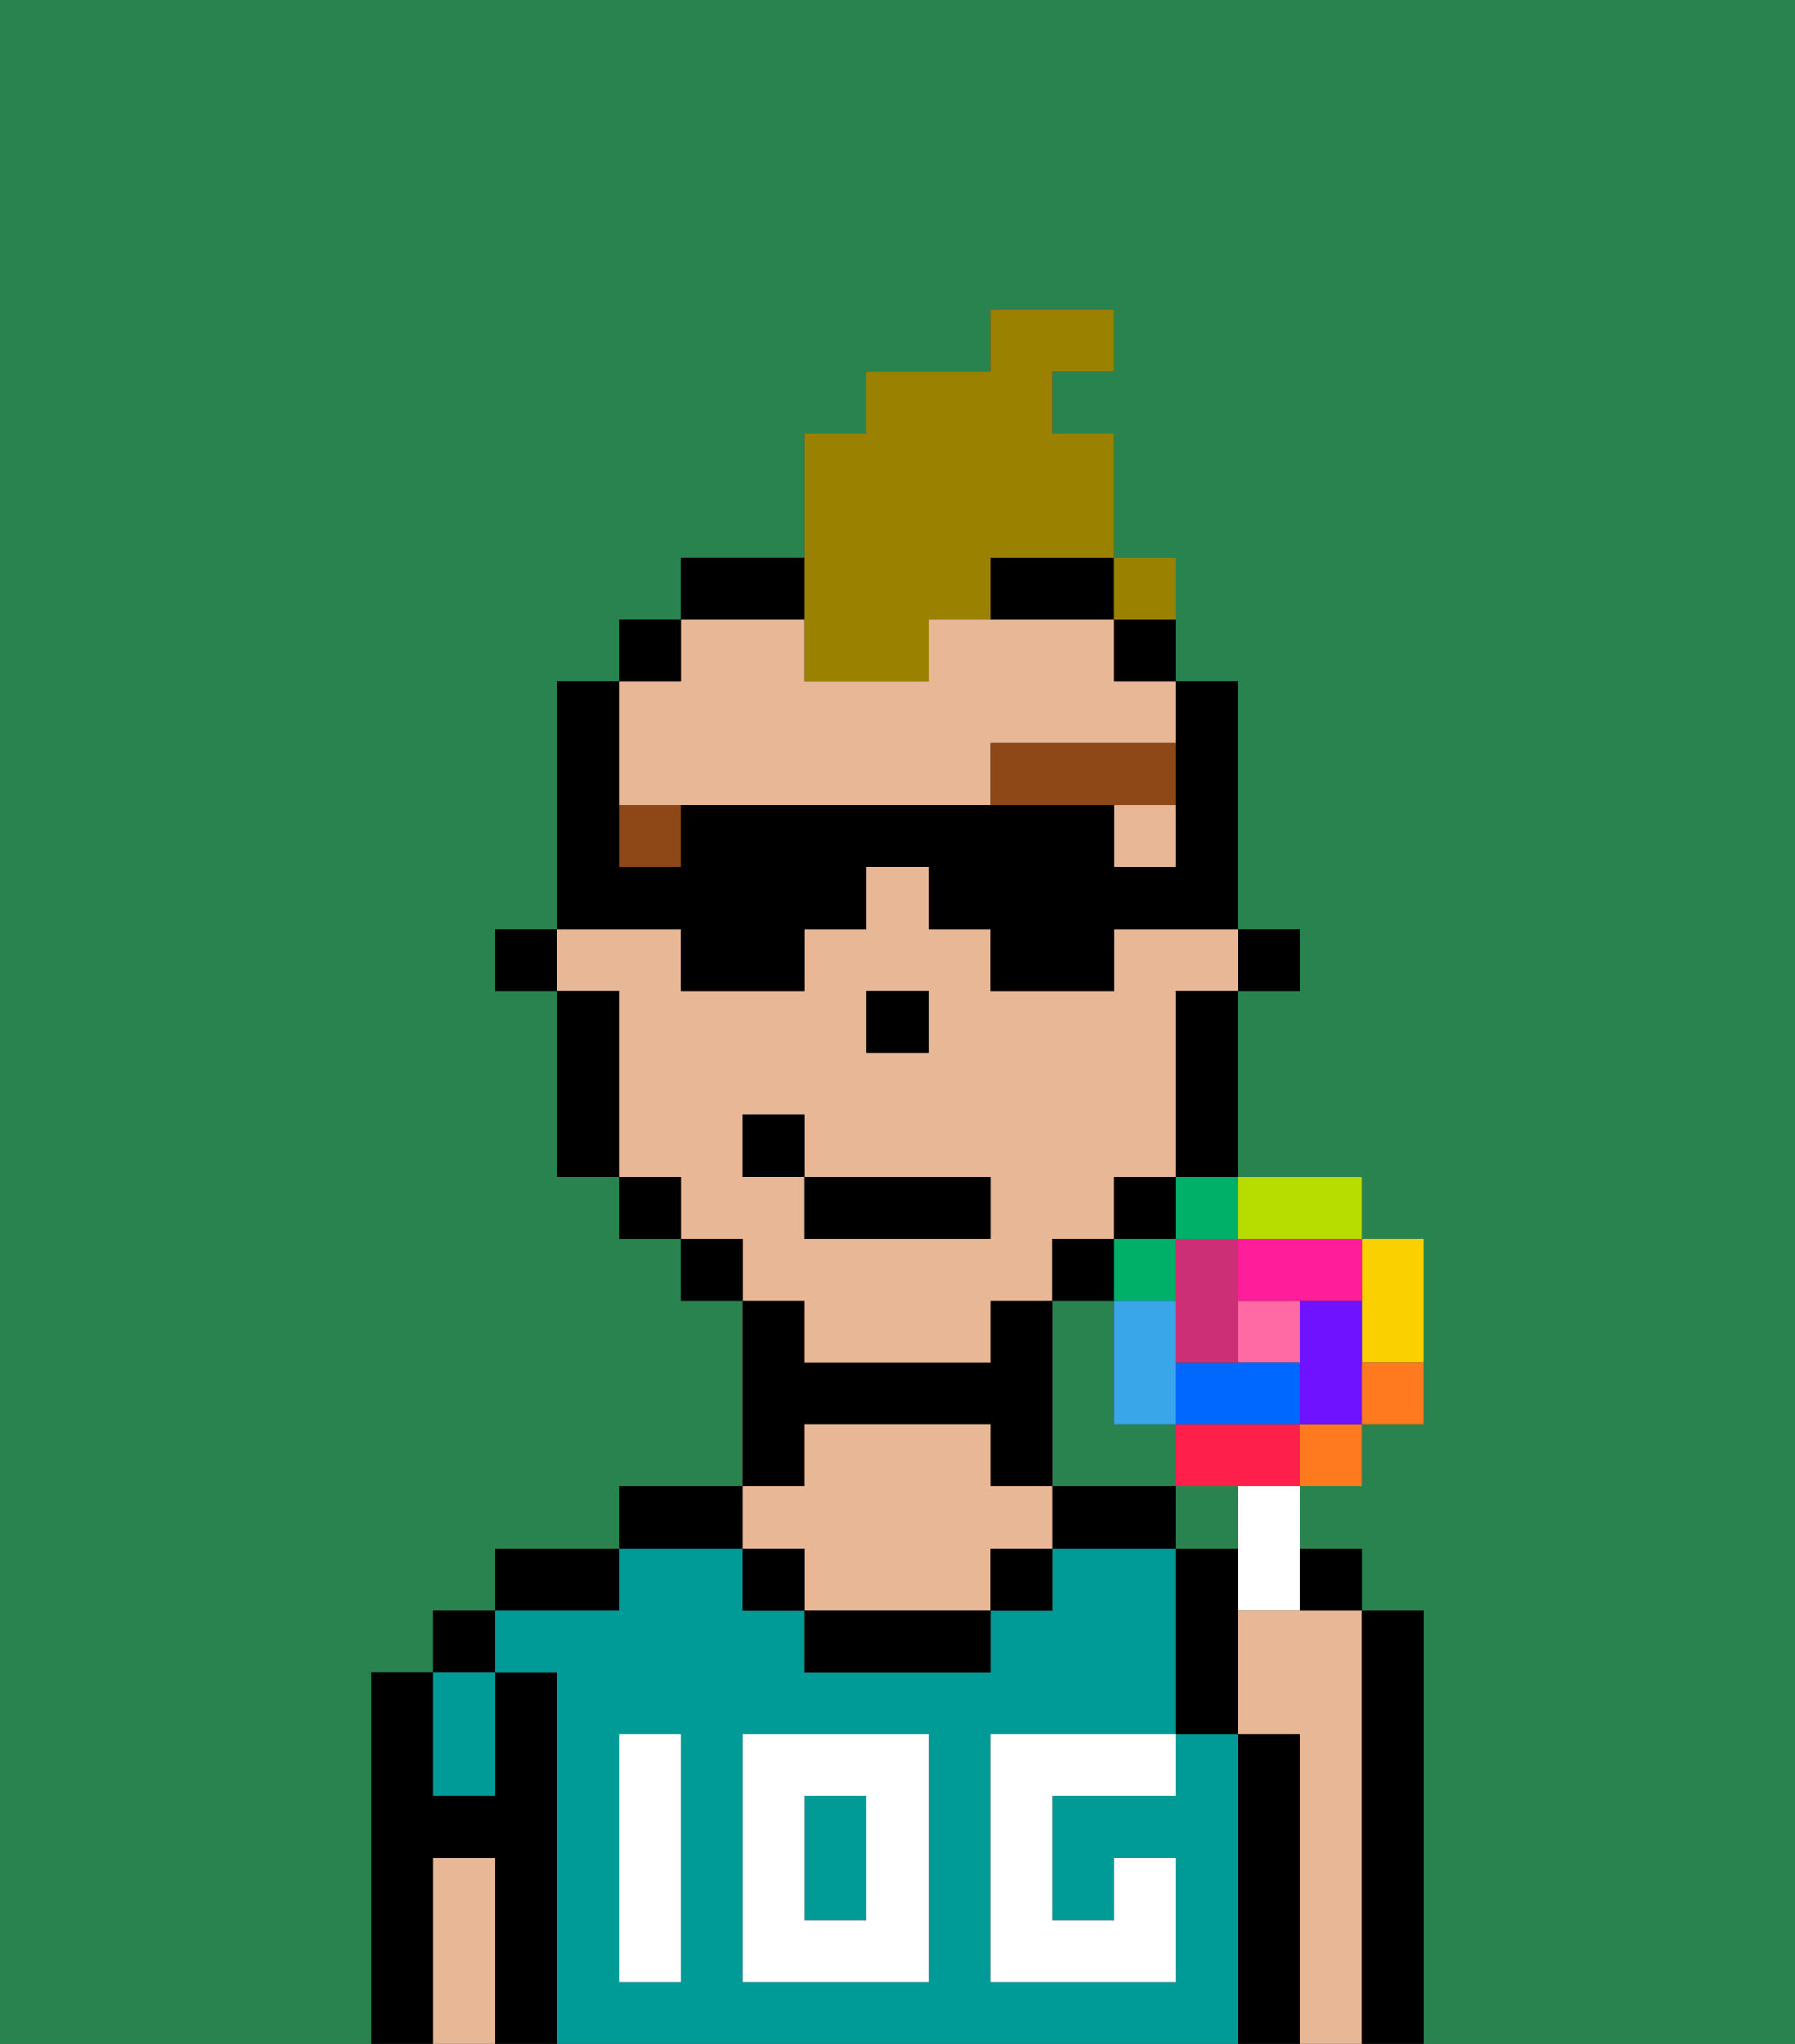 <svg xmlns="http://www.w3.org/2000/svg" viewBox="0 0 29 33"><rect x="0" y="0" width="29" height="33" fill="#333333" stroke="none"/><defs><style>polygon,rect,path{shape-rendering:crispedges;}.da88-1{fill:#29834f;}.da88-2{fill:#000000;}.da88-3{fill:#009b97;}.da88-4{fill:#e8b795;}.da88-5{fill:#ffffff;}.da88-6{fill:#8e4717;}.da88-7{fill:#9b8100;}.da88-8{fill:#ffffff;}.da88-9{fill:#ff6aa5;}.da88-10{fill:#ff1f4a;}.da88-11{fill:#ff791f;}.da88-12{fill:#fad000;}.da88-13{fill:#b6dc00;}.da88-14{fill:#00af68;}.da88-15{fill:#38a6e8;}.da88-16{fill:#0068ff;}.da88-17{fill:#6e12ff;}.da88-18{fill:#ff1d99;}.da88-19{fill:#cc2f76;}</style></defs><rect class="da88-1" x="19" y="16" width="1"/><rect class="da88-1" x="18" y="19" width="1"/><polygon class="da88-1" points="14 16 15 16 15 16 14 16 14 17 14 17 14 16"/><rect class="da88-1" x="16" y="21" width="1"/><path class="da88-1" d="M13,22Z"/><rect class="da88-1" x="10" y="19" width="1"/><rect class="da88-1" x="9" y="16" width="1"/><path class="da88-1" d="M0,33H29V0H0Zm6-1V27H7V26H8V25h2V24h2V21H11V20H10V19H9V16H8V15H9V11h1V10h1V9h2V7h1V6h2V5h2V6H17V7h1V9h1v2h1v4h1v1H20v3h2v1h1v3H22v1H21v1h1v1h1v7H6Z"/><path class="da88-1" d="M19,24V23H18V21H17v3h2Z"/><rect class="da88-1" x="17" y="20" width="1"/><rect class="da88-1" x="12" y="21" width="1"/><rect class="da88-1" x="11" y="20" width="1"/><rect class="da88-1" x="19" y="24" width="1" height="1"/><path class="da88-2" d="M7,32V30H8v3H9V27H8v2H7V27H6v6H7Z"/><rect class="da88-2" x="7" y="26" width="1" height="1"/><path class="da88-2" d="M10,25H8v1h2Z"/><path class="da88-2" d="M12,24H10v1h2Z"/><path class="da88-2" d="M13,23h3v1h1V21H16v1H13V21H12v3h1Z"/><path class="da88-2" d="M18,24H17v1h2V24Z"/><path class="da88-2" d="M21,28H20v5h1V28Z"/><rect class="da88-3" x="13" y="29" width="1" height="2"/><path class="da88-3" d="M9,27v6H20V28H19v1H17v2h1V30h1v2H16V28h3V25H17v1H16v1H13V26H12V25H10v1H8v1Zm3,1h3v4H12Zm-2,3V28h1v4H10Z"/><path class="da88-3" d="M8,29V27H7v2Z"/><path class="da88-4" d="M13,25v1h3V25h1V24H16V23H13v1H12v1Z"/><path class="da88-2" d="M13,26v1h3V26H13Z"/><path class="da88-4" d="M8,30H7v3H8V30Z"/><rect class="da88-2" x="16" y="25" width="1" height="1"/><rect class="da88-2" x="12" y="25" width="1" height="1"/><path class="da88-5" d="M15,28H12v4h3Zm-1,3H13V29h1Z"/><path class="da88-5" d="M11,31V28H10v4h1Z"/><path class="da88-5" d="M16,28v4h3V30H18v1H17V29h2V28H16Z"/><polygon class="da88-2" points="20 16 20 16 21 16 21 15 20 15 20 16 20 16"/><path class="da88-4" d="M11,13h5V12h3v1H18v1h1V11H18V10H15v1H13V10H11v1H10v2Z"/><path class="da88-4" d="M9,16h1v3h1v1h1v1h1v1h3V21h1V20h1V19h1V16h1V15H18v1H16V15H15V14H14v1H13v1H11V15H9Zm5,0h1v1H14Zm-2,2h1v1h3v1H13V19H12Z"/><path class="da88-2" d="M19,16v3h1V16Z"/><path class="da88-2" d="M18,10v1h1V10Z"/><polygon class="da88-2" points="19 20 19 19 18 19 18 19 18 20 18 20 19 20"/><polygon class="da88-2" points="18 20 17 20 17 20 17 21 17 21 18 21 18 20"/><path class="da88-2" d="M16,10h2V9H16Z"/><path class="da88-2" d="M13,10V9H11v1h2Z"/><polygon class="da88-2" points="12 20 12 20 11 20 11 21 12 21 12 21 12 20"/><polygon class="da88-2" points="11 10 10 10 10 11 11 11 11 10"/><polygon class="da88-2" points="11 19 11 19 10 19 10 20 11 20 11 20 11 19"/><path class="da88-2" d="M10,18V16H9v3h1Z"/><polygon class="da88-2" points="9 15 9 15 8 15 8 16 9 16 9 16 9 15"/><polygon class="da88-2" points="14 17 14 17 15 17 15 16 15 16 14 16 14 17"/><path class="da88-6" d="M19,12H16v1h3Z"/><path class="da88-6" d="M10,14h1V13H10Z"/><rect class="da88-2" x="13" y="19" width="3" height="1"/><rect class="da88-2" x="12" y="18" width="1" height="1"/><path class="da88-7" d="M13,11h2V10h1V9h2V7H17V6h1V5H16V6H14V7H13v4Z"/><path class="da88-7" d="M18,10h1V9H18v1Z"/><path class="da88-2" d="M11,16h2V15h1V14h1v1h1v1h2V15h2V11H19v3H18V13H11v1H10V11H9v4h2Z"/><path class="da88-8" d="M20,25v1h1V24H20Z"/><rect class="da88-9" x="20" y="21" width="1" height="1"/><polygon class="da88-10" points="20 23 19 23 19 24 20 24 21 24 21 23 20 23"/><rect class="da88-11" x="21" y="23" width="1" height="1"/><path class="da88-12" d="M22,22h1V20H22v2Z"/><path class="da88-13" d="M21,20h1V19H20v1Z"/><rect class="da88-14" x="19" y="19" width="1" height="1"/><rect class="da88-14" x="18" y="20" width="1" height="1"/><path class="da88-15" d="M19,21H18v2h1V21Z"/><path class="da88-16" d="M19,22v1h2V22H19Z"/><path class="da88-17" d="M22,21H21v2h1V21Z"/><path class="da88-18" d="M20,20v1h2V20H20Z"/><path class="da88-19" d="M19,22h1V20H19v2Z"/><path class="da88-11" d="M22,23h1V22H22Z"/><path class="da88-2" d="M21.5,26H22V25H21v1Z"/><path class="da88-4" d="M21,26H20v2h1v5h1V26H21Z"/><path class="da88-2" d="M22,33h1V26H22v7Z"/><path class="da88-2" d="M20,25H19v3h1V25Z"/><rect class="da88-7" x="18" y="9" width="1" height="1"></rect></svg>